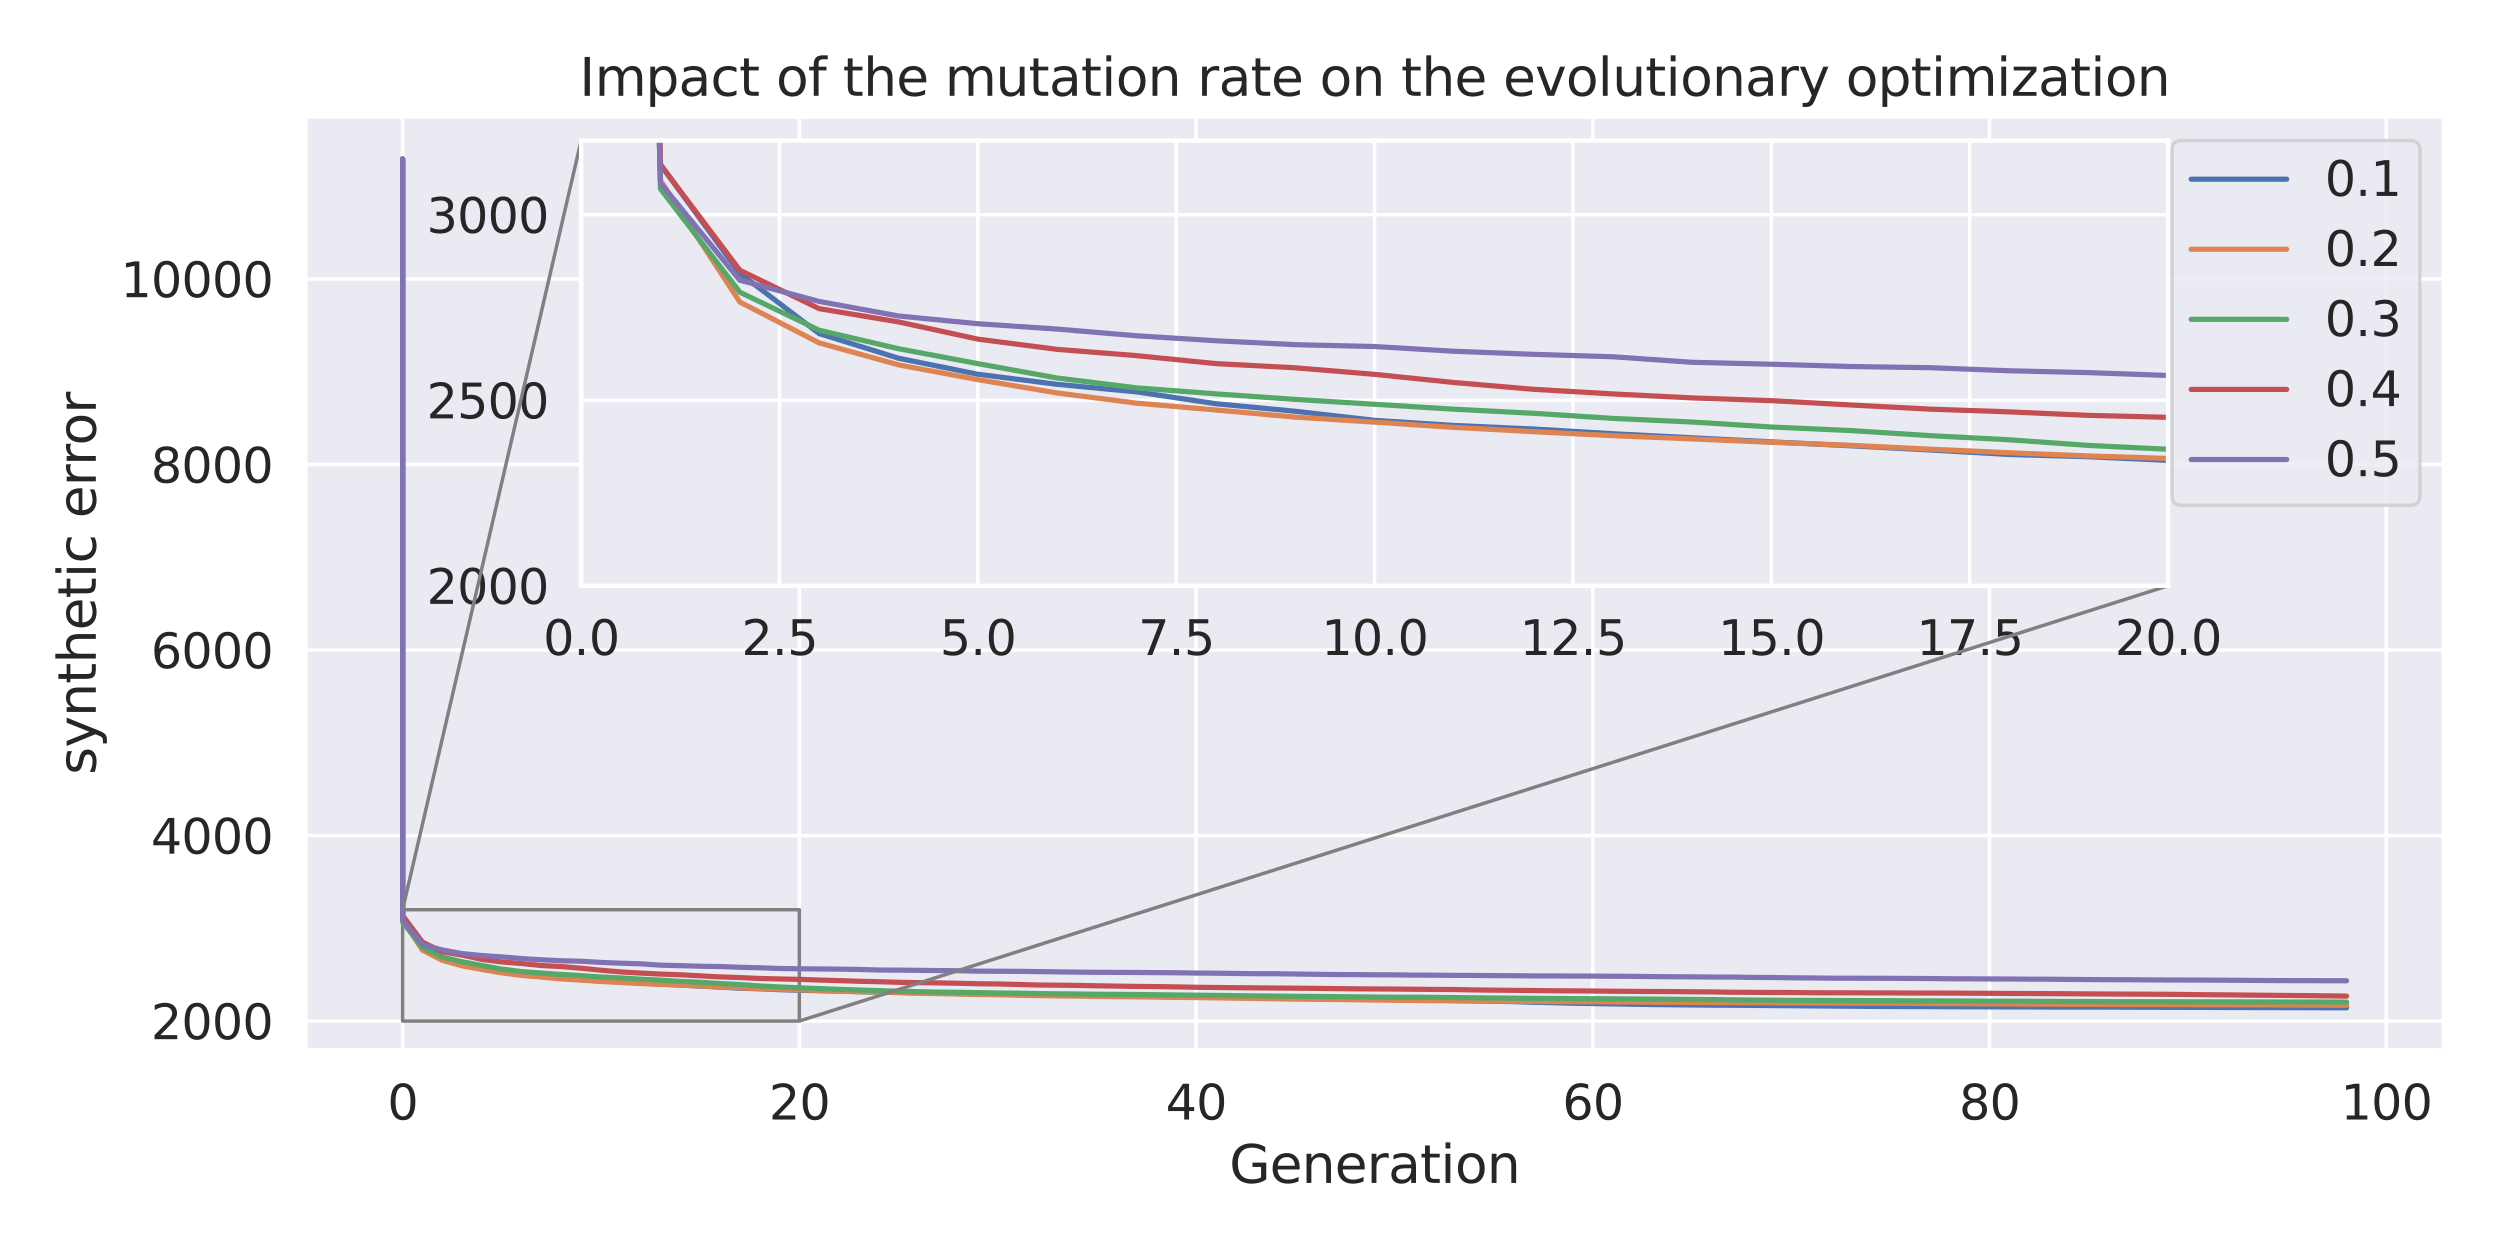 <?xml version="1.0" encoding="utf-8" standalone="no"?>
<!DOCTYPE svg PUBLIC "-//W3C//DTD SVG 1.1//EN"
  "http://www.w3.org/Graphics/SVG/1.1/DTD/svg11.dtd">
<svg xmlns:xlink="http://www.w3.org/1999/xlink" width="720pt" height="360pt" viewBox="0 0 720 360" xmlns="http://www.w3.org/2000/svg" version="1.1">
 <defs>
  <style type="text/css">*{stroke-linejoin: round; stroke-linecap: butt}</style>
 </defs>
 <g id="figure_1">
  <g id="patch_1">
   <path d="M 0 360 
L 720 360 
L 720 0 
L 0 0 
z
" style="fill: #ffffff"/>
  </g>
  <g id="axes_1">
   <g id="patch_2">
    <path d="M 87.959 302.475 
L 703.8 302.475 
L 703.8 33.598 
L 87.959 33.598 
z
" style="fill: #eaeaf2"/>
   </g>
   <g id="matplotlib.axis_1">
    <g id="xtick_1">
     <g id="line2d_1">
      <path d="M 115.952 302.475 
L 115.952 33.598 
" clip-path="url(#pfd4f16d6c8)" style="fill: none; stroke: #ffffff; stroke-linecap: round"/>
     </g>
     <g id="text_1">
      <!-- 0 -->
      <g style="fill: #262626" transform="translate(111.578 322.423) scale(0.138 -0.138)">
       <defs>
        <path id="DejaVuSans-30" d="M 2034 4250 
Q 1547 4250 1301 3770 
Q 1056 3291 1056 2328 
Q 1056 1369 1301 889 
Q 1547 409 2034 409 
Q 2525 409 2770 889 
Q 3016 1369 3016 2328 
Q 3016 3291 2770 3770 
Q 2525 4250 2034 4250 
z
M 2034 4750 
Q 2819 4750 3233 4129 
Q 3647 3509 3647 2328 
Q 3647 1150 3233 529 
Q 2819 -91 2034 -91 
Q 1250 -91 836 529 
Q 422 1150 422 2328 
Q 422 3509 836 4129 
Q 1250 4750 2034 4750 
z
" transform="scale(0.016)"/>
       </defs>
       <use xlink:href="#DejaVuSans-30"/>
      </g>
     </g>
    </g>
    <g id="xtick_2">
     <g id="line2d_2">
      <path d="M 230.208 302.475 
L 230.208 33.598 
" clip-path="url(#pfd4f16d6c8)" style="fill: none; stroke: #ffffff; stroke-linecap: round"/>
     </g>
     <g id="text_2">
      <!-- 20 -->
      <g style="fill: #262626" transform="translate(221.46 322.423) scale(0.138 -0.138)">
       <defs>
        <path id="DejaVuSans-32" d="M 1228 531 
L 3431 531 
L 3431 0 
L 469 0 
L 469 531 
Q 828 903 1448 1529 
Q 2069 2156 2228 2338 
Q 2531 2678 2651 2914 
Q 2772 3150 2772 3378 
Q 2772 3750 2511 3984 
Q 2250 4219 1831 4219 
Q 1534 4219 1204 4116 
Q 875 4013 500 3803 
L 500 4441 
Q 881 4594 1212 4672 
Q 1544 4750 1819 4750 
Q 2544 4750 2975 4387 
Q 3406 4025 3406 3419 
Q 3406 3131 3298 2873 
Q 3191 2616 2906 2266 
Q 2828 2175 2409 1742 
Q 1991 1309 1228 531 
z
" transform="scale(0.016)"/>
       </defs>
       <use xlink:href="#DejaVuSans-32"/>
       <use xlink:href="#DejaVuSans-30" x="63.623"/>
      </g>
     </g>
    </g>
    <g id="xtick_3">
     <g id="line2d_3">
      <path d="M 344.464 302.475 
L 344.464 33.598 
" clip-path="url(#pfd4f16d6c8)" style="fill: none; stroke: #ffffff; stroke-linecap: round"/>
     </g>
     <g id="text_3">
      <!-- 40 -->
      <g style="fill: #262626" transform="translate(335.716 322.423) scale(0.138 -0.138)">
       <defs>
        <path id="DejaVuSans-34" d="M 2419 4116 
L 825 1625 
L 2419 1625 
L 2419 4116 
z
M 2253 4666 
L 3047 4666 
L 3047 1625 
L 3713 1625 
L 3713 1100 
L 3047 1100 
L 3047 0 
L 2419 0 
L 2419 1100 
L 313 1100 
L 313 1709 
L 2253 4666 
z
" transform="scale(0.016)"/>
       </defs>
       <use xlink:href="#DejaVuSans-34"/>
       <use xlink:href="#DejaVuSans-30" x="63.623"/>
      </g>
     </g>
    </g>
    <g id="xtick_4">
     <g id="line2d_4">
      <path d="M 458.721 302.475 
L 458.721 33.598 
" clip-path="url(#pfd4f16d6c8)" style="fill: none; stroke: #ffffff; stroke-linecap: round"/>
     </g>
     <g id="text_4">
      <!-- 60 -->
      <g style="fill: #262626" transform="translate(449.972 322.423) scale(0.138 -0.138)">
       <defs>
        <path id="DejaVuSans-36" d="M 2113 2584 
Q 1688 2584 1439 2293 
Q 1191 2003 1191 1497 
Q 1191 994 1439 701 
Q 1688 409 2113 409 
Q 2538 409 2786 701 
Q 3034 994 3034 1497 
Q 3034 2003 2786 2293 
Q 2538 2584 2113 2584 
z
M 3366 4563 
L 3366 3988 
Q 3128 4100 2886 4159 
Q 2644 4219 2406 4219 
Q 1781 4219 1451 3797 
Q 1122 3375 1075 2522 
Q 1259 2794 1537 2939 
Q 1816 3084 2150 3084 
Q 2853 3084 3261 2657 
Q 3669 2231 3669 1497 
Q 3669 778 3244 343 
Q 2819 -91 2113 -91 
Q 1303 -91 875 529 
Q 447 1150 447 2328 
Q 447 3434 972 4092 
Q 1497 4750 2381 4750 
Q 2619 4750 2861 4703 
Q 3103 4656 3366 4563 
z
" transform="scale(0.016)"/>
       </defs>
       <use xlink:href="#DejaVuSans-36"/>
       <use xlink:href="#DejaVuSans-30" x="63.623"/>
      </g>
     </g>
    </g>
    <g id="xtick_5">
     <g id="line2d_5">
      <path d="M 572.977 302.475 
L 572.977 33.598 
" clip-path="url(#pfd4f16d6c8)" style="fill: none; stroke: #ffffff; stroke-linecap: round"/>
     </g>
     <g id="text_5">
      <!-- 80 -->
      <g style="fill: #262626" transform="translate(564.228 322.423) scale(0.138 -0.138)">
       <defs>
        <path id="DejaVuSans-38" d="M 2034 2216 
Q 1584 2216 1326 1975 
Q 1069 1734 1069 1313 
Q 1069 891 1326 650 
Q 1584 409 2034 409 
Q 2484 409 2743 651 
Q 3003 894 3003 1313 
Q 3003 1734 2745 1975 
Q 2488 2216 2034 2216 
z
M 1403 2484 
Q 997 2584 770 2862 
Q 544 3141 544 3541 
Q 544 4100 942 4425 
Q 1341 4750 2034 4750 
Q 2731 4750 3128 4425 
Q 3525 4100 3525 3541 
Q 3525 3141 3298 2862 
Q 3072 2584 2669 2484 
Q 3125 2378 3379 2068 
Q 3634 1759 3634 1313 
Q 3634 634 3220 271 
Q 2806 -91 2034 -91 
Q 1263 -91 848 271 
Q 434 634 434 1313 
Q 434 1759 690 2068 
Q 947 2378 1403 2484 
z
M 1172 3481 
Q 1172 3119 1398 2916 
Q 1625 2713 2034 2713 
Q 2441 2713 2670 2916 
Q 2900 3119 2900 3481 
Q 2900 3844 2670 4047 
Q 2441 4250 2034 4250 
Q 1625 4250 1398 4047 
Q 1172 3844 1172 3481 
z
" transform="scale(0.016)"/>
       </defs>
       <use xlink:href="#DejaVuSans-38"/>
       <use xlink:href="#DejaVuSans-30" x="63.623"/>
      </g>
     </g>
    </g>
    <g id="xtick_6">
     <g id="line2d_6">
      <path d="M 687.233 302.475 
L 687.233 33.598 
" clip-path="url(#pfd4f16d6c8)" style="fill: none; stroke: #ffffff; stroke-linecap: round"/>
     </g>
     <g id="text_6">
      <!-- 100 -->
      <g style="fill: #262626" transform="translate(674.11 322.423) scale(0.138 -0.138)">
       <defs>
        <path id="DejaVuSans-31" d="M 794 531 
L 1825 531 
L 1825 4091 
L 703 3866 
L 703 4441 
L 1819 4666 
L 2450 4666 
L 2450 531 
L 3481 531 
L 3481 0 
L 794 0 
L 794 531 
z
" transform="scale(0.016)"/>
       </defs>
       <use xlink:href="#DejaVuSans-31"/>
       <use xlink:href="#DejaVuSans-30" x="63.623"/>
       <use xlink:href="#DejaVuSans-30" x="127.246"/>
      </g>
     </g>
    </g>
    <g id="text_7">
     <!-- Generation -->
     <g style="fill: #262626" transform="translate(354.04 340.68) scale(0.15 -0.15)">
      <defs>
       <path id="DejaVuSans-47" d="M 3809 666 
L 3809 1919 
L 2778 1919 
L 2778 2438 
L 4434 2438 
L 4434 434 
Q 4069 175 3628 42 
Q 3188 -91 2688 -91 
Q 1594 -91 976 548 
Q 359 1188 359 2328 
Q 359 3472 976 4111 
Q 1594 4750 2688 4750 
Q 3144 4750 3555 4637 
Q 3966 4525 4313 4306 
L 4313 3634 
Q 3963 3931 3569 4081 
Q 3175 4231 2741 4231 
Q 1884 4231 1454 3753 
Q 1025 3275 1025 2328 
Q 1025 1384 1454 906 
Q 1884 428 2741 428 
Q 3075 428 3337 486 
Q 3600 544 3809 666 
z
" transform="scale(0.016)"/>
       <path id="DejaVuSans-65" d="M 3597 1894 
L 3597 1613 
L 953 1613 
Q 991 1019 1311 708 
Q 1631 397 2203 397 
Q 2534 397 2845 478 
Q 3156 559 3463 722 
L 3463 178 
Q 3153 47 2828 -22 
Q 2503 -91 2169 -91 
Q 1331 -91 842 396 
Q 353 884 353 1716 
Q 353 2575 817 3079 
Q 1281 3584 2069 3584 
Q 2775 3584 3186 3129 
Q 3597 2675 3597 1894 
z
M 3022 2063 
Q 3016 2534 2758 2815 
Q 2500 3097 2075 3097 
Q 1594 3097 1305 2825 
Q 1016 2553 972 2059 
L 3022 2063 
z
" transform="scale(0.016)"/>
       <path id="DejaVuSans-6e" d="M 3513 2113 
L 3513 0 
L 2938 0 
L 2938 2094 
Q 2938 2591 2744 2837 
Q 2550 3084 2163 3084 
Q 1697 3084 1428 2787 
Q 1159 2491 1159 1978 
L 1159 0 
L 581 0 
L 581 3500 
L 1159 3500 
L 1159 2956 
Q 1366 3272 1645 3428 
Q 1925 3584 2291 3584 
Q 2894 3584 3203 3211 
Q 3513 2838 3513 2113 
z
" transform="scale(0.016)"/>
       <path id="DejaVuSans-72" d="M 2631 2963 
Q 2534 3019 2420 3045 
Q 2306 3072 2169 3072 
Q 1681 3072 1420 2755 
Q 1159 2438 1159 1844 
L 1159 0 
L 581 0 
L 581 3500 
L 1159 3500 
L 1159 2956 
Q 1341 3275 1631 3429 
Q 1922 3584 2338 3584 
Q 2397 3584 2469 3576 
Q 2541 3569 2628 3553 
L 2631 2963 
z
" transform="scale(0.016)"/>
       <path id="DejaVuSans-61" d="M 2194 1759 
Q 1497 1759 1228 1600 
Q 959 1441 959 1056 
Q 959 750 1161 570 
Q 1363 391 1709 391 
Q 2188 391 2477 730 
Q 2766 1069 2766 1631 
L 2766 1759 
L 2194 1759 
z
M 3341 1997 
L 3341 0 
L 2766 0 
L 2766 531 
Q 2569 213 2275 61 
Q 1981 -91 1556 -91 
Q 1019 -91 701 211 
Q 384 513 384 1019 
Q 384 1609 779 1909 
Q 1175 2209 1959 2209 
L 2766 2209 
L 2766 2266 
Q 2766 2663 2505 2880 
Q 2244 3097 1772 3097 
Q 1472 3097 1187 3025 
Q 903 2953 641 2809 
L 641 3341 
Q 956 3463 1253 3523 
Q 1550 3584 1831 3584 
Q 2591 3584 2966 3190 
Q 3341 2797 3341 1997 
z
" transform="scale(0.016)"/>
       <path id="DejaVuSans-74" d="M 1172 4494 
L 1172 3500 
L 2356 3500 
L 2356 3053 
L 1172 3053 
L 1172 1153 
Q 1172 725 1289 603 
Q 1406 481 1766 481 
L 2356 481 
L 2356 0 
L 1766 0 
Q 1100 0 847 248 
Q 594 497 594 1153 
L 594 3053 
L 172 3053 
L 172 3500 
L 594 3500 
L 594 4494 
L 1172 4494 
z
" transform="scale(0.016)"/>
       <path id="DejaVuSans-69" d="M 603 3500 
L 1178 3500 
L 1178 0 
L 603 0 
L 603 3500 
z
M 603 4863 
L 1178 4863 
L 1178 4134 
L 603 4134 
L 603 4863 
z
" transform="scale(0.016)"/>
       <path id="DejaVuSans-6f" d="M 1959 3097 
Q 1497 3097 1228 2736 
Q 959 2375 959 1747 
Q 959 1119 1226 758 
Q 1494 397 1959 397 
Q 2419 397 2687 759 
Q 2956 1122 2956 1747 
Q 2956 2369 2687 2733 
Q 2419 3097 1959 3097 
z
M 1959 3584 
Q 2709 3584 3137 3096 
Q 3566 2609 3566 1747 
Q 3566 888 3137 398 
Q 2709 -91 1959 -91 
Q 1206 -91 779 398 
Q 353 888 353 1747 
Q 353 2609 779 3096 
Q 1206 3584 1959 3584 
z
" transform="scale(0.016)"/>
      </defs>
      <use xlink:href="#DejaVuSans-47"/>
      <use xlink:href="#DejaVuSans-65" x="77.49"/>
      <use xlink:href="#DejaVuSans-6e" x="139.014"/>
      <use xlink:href="#DejaVuSans-65" x="202.393"/>
      <use xlink:href="#DejaVuSans-72" x="263.916"/>
      <use xlink:href="#DejaVuSans-61" x="305.029"/>
      <use xlink:href="#DejaVuSans-74" x="366.309"/>
      <use xlink:href="#DejaVuSans-69" x="405.518"/>
      <use xlink:href="#DejaVuSans-6f" x="433.301"/>
      <use xlink:href="#DejaVuSans-6e" x="494.482"/>
     </g>
    </g>
   </g>
   <g id="matplotlib.axis_2">
    <g id="ytick_1">
     <g id="line2d_7">
      <path d="M 87.959 294.059 
L 703.8 294.059 
" clip-path="url(#pfd4f16d6c8)" style="fill: none; stroke: #ffffff; stroke-linecap: round"/>
     </g>
     <g id="text_8">
      <!-- 2000 -->
      <g style="fill: #262626" transform="translate(43.466 299.283) scale(0.138 -0.138)">
       <use xlink:href="#DejaVuSans-32"/>
       <use xlink:href="#DejaVuSans-30" x="63.623"/>
       <use xlink:href="#DejaVuSans-30" x="127.246"/>
       <use xlink:href="#DejaVuSans-30" x="190.869"/>
      </g>
     </g>
    </g>
    <g id="ytick_2">
     <g id="line2d_8">
      <path d="M 87.959 240.635 
L 703.8 240.635 
" clip-path="url(#pfd4f16d6c8)" style="fill: none; stroke: #ffffff; stroke-linecap: round"/>
     </g>
     <g id="text_9">
      <!-- 4000 -->
      <g style="fill: #262626" transform="translate(43.466 245.858) scale(0.138 -0.138)">
       <use xlink:href="#DejaVuSans-34"/>
       <use xlink:href="#DejaVuSans-30" x="63.623"/>
       <use xlink:href="#DejaVuSans-30" x="127.246"/>
       <use xlink:href="#DejaVuSans-30" x="190.869"/>
      </g>
     </g>
    </g>
    <g id="ytick_3">
     <g id="line2d_9">
      <path d="M 87.959 187.21 
L 703.8 187.21 
" clip-path="url(#pfd4f16d6c8)" style="fill: none; stroke: #ffffff; stroke-linecap: round"/>
     </g>
     <g id="text_10">
      <!-- 6000 -->
      <g style="fill: #262626" transform="translate(43.466 192.434) scale(0.138 -0.138)">
       <use xlink:href="#DejaVuSans-36"/>
       <use xlink:href="#DejaVuSans-30" x="63.623"/>
       <use xlink:href="#DejaVuSans-30" x="127.246"/>
       <use xlink:href="#DejaVuSans-30" x="190.869"/>
      </g>
     </g>
    </g>
    <g id="ytick_4">
     <g id="line2d_10">
      <path d="M 87.959 133.785 
L 703.8 133.785 
" clip-path="url(#pfd4f16d6c8)" style="fill: none; stroke: #ffffff; stroke-linecap: round"/>
     </g>
     <g id="text_11">
      <!-- 8000 -->
      <g style="fill: #262626" transform="translate(43.466 139.009) scale(0.138 -0.138)">
       <use xlink:href="#DejaVuSans-38"/>
       <use xlink:href="#DejaVuSans-30" x="63.623"/>
       <use xlink:href="#DejaVuSans-30" x="127.246"/>
       <use xlink:href="#DejaVuSans-30" x="190.869"/>
      </g>
     </g>
    </g>
    <g id="ytick_5">
     <g id="line2d_11">
      <path d="M 87.959 80.36 
L 703.8 80.36 
" clip-path="url(#pfd4f16d6c8)" style="fill: none; stroke: #ffffff; stroke-linecap: round"/>
     </g>
     <g id="text_12">
      <!-- 10000 -->
      <g style="fill: #262626" transform="translate(34.717 85.584) scale(0.138 -0.138)">
       <use xlink:href="#DejaVuSans-31"/>
       <use xlink:href="#DejaVuSans-30" x="63.623"/>
       <use xlink:href="#DejaVuSans-30" x="127.246"/>
       <use xlink:href="#DejaVuSans-30" x="190.869"/>
       <use xlink:href="#DejaVuSans-30" x="254.492"/>
      </g>
     </g>
    </g>
    <g id="text_13">
     <!-- synthetic error -->
     <g style="fill: #262626" transform="translate(27.598 223.129) rotate(-90) scale(0.15 -0.15)">
      <defs>
       <path id="DejaVuSans-73" d="M 2834 3397 
L 2834 2853 
Q 2591 2978 2328 3040 
Q 2066 3103 1784 3103 
Q 1356 3103 1142 2972 
Q 928 2841 928 2578 
Q 928 2378 1081 2264 
Q 1234 2150 1697 2047 
L 1894 2003 
Q 2506 1872 2764 1633 
Q 3022 1394 3022 966 
Q 3022 478 2636 193 
Q 2250 -91 1575 -91 
Q 1294 -91 989 -36 
Q 684 19 347 128 
L 347 722 
Q 666 556 975 473 
Q 1284 391 1588 391 
Q 1994 391 2212 530 
Q 2431 669 2431 922 
Q 2431 1156 2273 1281 
Q 2116 1406 1581 1522 
L 1381 1569 
Q 847 1681 609 1914 
Q 372 2147 372 2553 
Q 372 3047 722 3315 
Q 1072 3584 1716 3584 
Q 2034 3584 2315 3537 
Q 2597 3491 2834 3397 
z
" transform="scale(0.016)"/>
       <path id="DejaVuSans-79" d="M 2059 -325 
Q 1816 -950 1584 -1140 
Q 1353 -1331 966 -1331 
L 506 -1331 
L 506 -850 
L 844 -850 
Q 1081 -850 1212 -737 
Q 1344 -625 1503 -206 
L 1606 56 
L 191 3500 
L 800 3500 
L 1894 763 
L 2988 3500 
L 3597 3500 
L 2059 -325 
z
" transform="scale(0.016)"/>
       <path id="DejaVuSans-68" d="M 3513 2113 
L 3513 0 
L 2938 0 
L 2938 2094 
Q 2938 2591 2744 2837 
Q 2550 3084 2163 3084 
Q 1697 3084 1428 2787 
Q 1159 2491 1159 1978 
L 1159 0 
L 581 0 
L 581 4863 
L 1159 4863 
L 1159 2956 
Q 1366 3272 1645 3428 
Q 1925 3584 2291 3584 
Q 2894 3584 3203 3211 
Q 3513 2838 3513 2113 
z
" transform="scale(0.016)"/>
       <path id="DejaVuSans-63" d="M 3122 3366 
L 3122 2828 
Q 2878 2963 2633 3030 
Q 2388 3097 2138 3097 
Q 1578 3097 1268 2742 
Q 959 2388 959 1747 
Q 959 1106 1268 751 
Q 1578 397 2138 397 
Q 2388 397 2633 464 
Q 2878 531 3122 666 
L 3122 134 
Q 2881 22 2623 -34 
Q 2366 -91 2075 -91 
Q 1284 -91 818 406 
Q 353 903 353 1747 
Q 353 2603 823 3093 
Q 1294 3584 2113 3584 
Q 2378 3584 2631 3529 
Q 2884 3475 3122 3366 
z
" transform="scale(0.016)"/>
       <path id="DejaVuSans-20" transform="scale(0.016)"/>
      </defs>
      <use xlink:href="#DejaVuSans-73"/>
      <use xlink:href="#DejaVuSans-79" x="52.1"/>
      <use xlink:href="#DejaVuSans-6e" x="111.279"/>
      <use xlink:href="#DejaVuSans-74" x="174.658"/>
      <use xlink:href="#DejaVuSans-68" x="213.867"/>
      <use xlink:href="#DejaVuSans-65" x="277.246"/>
      <use xlink:href="#DejaVuSans-74" x="338.77"/>
      <use xlink:href="#DejaVuSans-69" x="377.979"/>
      <use xlink:href="#DejaVuSans-63" x="405.762"/>
      <use xlink:href="#DejaVuSans-20" x="460.742"/>
      <use xlink:href="#DejaVuSans-65" x="492.529"/>
      <use xlink:href="#DejaVuSans-72" x="554.053"/>
      <use xlink:href="#DejaVuSans-72" x="593.416"/>
      <use xlink:href="#DejaVuSans-6f" x="632.279"/>
      <use xlink:href="#DejaVuSans-72" x="693.461"/>
     </g>
    </g>
   </g>
   <g id="patch_3">
    <path d="M 115.952 294.059 
L 230.208 294.059 
L 230.208 262.004 
L 115.952 262.004 
L 115.952 294.059 
z
" clip-path="url(#pfd4f16d6c8)" style="fill: none; stroke: #808080; stroke-linejoin: miter"/>
   </g>
   <g id="line2d_12">
    <path d="M 115.952 45.819 
L 115.952 263.734 
L 121.665 271.565 
L 127.378 275.906 
L 133.091 277.68 
L 138.803 278.833 
L 144.516 279.559 
L 150.229 280.102 
L 155.942 280.957 
L 161.655 281.498 
L 167.367 282.152 
L 173.08 282.518 
L 178.793 282.773 
L 184.506 283.114 
L 190.219 283.407 
L 195.931 283.698 
L 201.644 283.985 
L 207.357 284.285 
L 213.07 284.61 
L 218.783 284.771 
L 224.495 285.033 
L 230.208 285.192 
L 235.921 285.322 
L 241.634 285.427 
L 247.347 285.6 
L 253.06 285.694 
L 258.772 285.809 
L 264.485 285.939 
L 270.198 286.056 
L 275.911 286.115 
L 281.624 286.217 
L 287.336 286.327 
L 293.049 286.415 
L 298.762 286.507 
L 304.475 286.577 
L 310.188 286.678 
L 315.9 286.772 
L 321.613 286.846 
L 327.326 286.924 
L 333.039 286.993 
L 338.752 287.063 
L 344.464 287.117 
L 350.177 287.219 
L 355.89 287.276 
L 361.603 287.33 
L 367.316 287.395 
L 373.028 287.484 
L 378.741 287.568 
L 384.454 287.631 
L 390.167 287.694 
L 395.88 287.807 
L 401.592 287.867 
L 407.305 287.963 
L 413.018 288.054 
L 418.731 288.164 
L 424.444 288.238 
L 430.157 288.375 
L 435.869 288.469 
L 441.582 288.652 
L 447.295 288.781 
L 453.008 288.935 
L 458.721 289.026 
L 464.433 289.128 
L 470.146 289.229 
L 475.859 289.31 
L 481.572 289.375 
L 487.285 289.434 
L 492.997 289.484 
L 498.71 289.514 
L 504.423 289.55 
L 510.136 289.607 
L 515.849 289.648 
L 521.561 289.697 
L 527.274 289.746 
L 532.987 289.795 
L 538.7 289.848 
L 544.413 289.867 
L 550.125 289.893 
L 555.838 289.906 
L 561.551 289.937 
L 567.264 289.952 
L 572.977 289.972 
L 578.69 289.995 
L 584.402 290.004 
L 590.115 290.027 
L 595.828 290.03 
L 601.541 290.038 
L 607.254 290.047 
L 612.966 290.073 
L 618.679 290.089 
L 624.392 290.111 
L 630.105 290.123 
L 635.818 290.134 
L 641.53 290.166 
L 647.243 290.177 
L 652.956 290.188 
L 658.669 290.202 
L 664.382 290.222 
L 670.094 290.241 
L 675.807 290.254 
" clip-path="url(#pfd4f16d6c8)" style="fill: none; stroke: #4c72b0; stroke-width: 1.5; stroke-linecap: round"/>
   </g>
   <g id="line2d_13">
    <path d="M 115.952 45.819 
L 115.952 264.88 
L 121.665 273.633 
L 127.378 276.575 
L 133.091 278.157 
L 138.803 279.222 
L 144.516 280.18 
L 150.229 280.915 
L 155.942 281.407 
L 161.655 281.92 
L 167.367 282.282 
L 173.08 282.659 
L 178.793 282.965 
L 184.506 283.256 
L 190.219 283.488 
L 195.931 283.732 
L 201.644 283.95 
L 207.357 284.226 
L 213.07 284.484 
L 218.783 284.714 
L 224.495 284.894 
L 230.208 285.075 
L 235.921 285.257 
L 241.634 285.463 
L 247.347 285.617 
L 253.06 285.724 
L 258.772 285.885 
L 264.485 286.051 
L 270.198 286.168 
L 275.911 286.278 
L 281.624 286.42 
L 287.336 286.489 
L 293.049 286.624 
L 298.762 286.725 
L 304.475 286.817 
L 310.188 286.877 
L 315.9 286.953 
L 321.613 287.03 
L 327.326 287.089 
L 333.039 287.151 
L 338.752 287.229 
L 344.464 287.3 
L 350.177 287.389 
L 355.89 287.464 
L 361.603 287.552 
L 367.316 287.657 
L 373.028 287.746 
L 378.741 287.816 
L 384.454 287.851 
L 390.167 287.928 
L 395.88 288.014 
L 401.592 288.073 
L 407.305 288.137 
L 413.018 288.204 
L 418.731 288.231 
L 424.444 288.293 
L 430.157 288.32 
L 435.869 288.344 
L 441.582 288.416 
L 447.295 288.469 
L 453.008 288.515 
L 458.721 288.525 
L 464.433 288.561 
L 470.146 288.601 
L 475.859 288.622 
L 481.572 288.67 
L 487.285 288.703 
L 492.997 288.742 
L 498.71 288.749 
L 504.423 288.777 
L 510.136 288.805 
L 515.849 288.838 
L 521.561 288.864 
L 527.274 288.901 
L 532.987 288.92 
L 538.7 288.938 
L 544.413 288.963 
L 550.125 288.979 
L 555.838 289.015 
L 561.551 289.054 
L 567.264 289.078 
L 572.977 289.116 
L 578.69 289.15 
L 584.402 289.185 
L 590.115 289.203 
L 595.828 289.239 
L 601.541 289.248 
L 607.254 289.284 
L 612.966 289.304 
L 618.679 289.31 
L 624.392 289.329 
L 630.105 289.346 
L 635.818 289.367 
L 641.53 289.386 
L 647.243 289.407 
L 652.956 289.422 
L 658.669 289.439 
L 664.382 289.471 
L 670.094 289.488 
L 675.807 289.497 
" clip-path="url(#pfd4f16d6c8)" style="fill: none; stroke: #dd8452; stroke-width: 1.5; stroke-linecap: round"/>
   </g>
   <g id="line2d_14">
    <path d="M 115.952 45.819 
L 115.952 265.487 
L 121.665 272.926 
L 127.378 275.663 
L 133.091 276.995 
L 138.803 278.07 
L 144.516 279.105 
L 150.229 279.814 
L 155.942 280.243 
L 161.655 280.644 
L 167.367 280.996 
L 173.08 281.35 
L 178.793 281.643 
L 184.506 282.011 
L 190.219 282.273 
L 195.931 282.632 
L 201.644 282.887 
L 207.357 283.254 
L 213.07 283.552 
L 218.783 283.959 
L 224.495 284.233 
L 230.208 284.493 
L 235.921 284.714 
L 241.634 284.928 
L 247.347 285.114 
L 253.06 285.304 
L 258.772 285.483 
L 264.485 285.589 
L 270.198 285.73 
L 275.911 285.786 
L 281.624 285.87 
L 287.336 285.982 
L 293.049 286.034 
L 298.762 286.151 
L 304.475 286.216 
L 310.188 286.272 
L 315.9 286.346 
L 321.613 286.379 
L 327.326 286.417 
L 333.039 286.484 
L 338.752 286.549 
L 344.464 286.617 
L 350.177 286.676 
L 355.89 286.745 
L 361.603 286.82 
L 367.316 286.874 
L 373.028 286.933 
L 378.741 286.982 
L 384.454 287.031 
L 390.167 287.092 
L 395.88 287.154 
L 401.592 287.2 
L 407.305 287.213 
L 413.018 287.237 
L 418.731 287.295 
L 424.444 287.36 
L 430.157 287.431 
L 435.869 287.462 
L 441.582 287.529 
L 447.295 287.557 
L 453.008 287.608 
L 458.721 287.63 
L 464.433 287.668 
L 470.146 287.705 
L 475.859 287.741 
L 481.572 287.78 
L 487.285 287.831 
L 492.997 287.875 
L 498.71 287.942 
L 504.423 288.014 
L 510.136 288.053 
L 515.849 288.089 
L 521.561 288.11 
L 527.274 288.128 
L 532.987 288.153 
L 538.7 288.172 
L 544.413 288.195 
L 550.125 288.229 
L 555.838 288.256 
L 561.551 288.266 
L 567.264 288.297 
L 572.977 288.331 
L 578.69 288.345 
L 584.402 288.357 
L 590.115 288.407 
L 595.828 288.426 
L 601.541 288.444 
L 607.254 288.478 
L 612.966 288.481 
L 618.679 288.49 
L 624.392 288.503 
L 630.105 288.514 
L 635.818 288.527 
L 641.53 288.54 
L 647.243 288.55 
L 652.956 288.564 
L 658.669 288.574 
L 664.382 288.578 
L 670.094 288.588 
L 675.807 288.6 
" clip-path="url(#pfd4f16d6c8)" style="fill: none; stroke: #55a868; stroke-width: 1.5; stroke-linecap: round"/>
   </g>
   <g id="line2d_15">
    <path d="M 115.952 45.819 
L 115.952 263.746 
L 121.665 271.344 
L 127.378 274.11 
L 133.091 275.066 
L 138.803 276.306 
L 144.516 277.042 
L 150.229 277.493 
L 155.942 278.067 
L 161.655 278.367 
L 167.367 278.84 
L 173.08 279.427 
L 178.793 279.916 
L 184.506 280.248 
L 190.219 280.535 
L 195.931 280.732 
L 201.644 281.046 
L 207.357 281.344 
L 213.07 281.542 
L 218.783 281.795 
L 224.495 281.935 
L 230.208 282.056 
L 235.921 282.255 
L 241.634 282.415 
L 247.347 282.604 
L 253.06 282.731 
L 258.772 282.902 
L 264.485 283.004 
L 270.198 283.077 
L 275.911 283.182 
L 281.624 283.318 
L 287.336 283.382 
L 293.049 283.52 
L 298.762 283.679 
L 304.475 283.736 
L 310.188 283.796 
L 315.9 283.906 
L 321.613 283.997 
L 327.326 284.088 
L 333.039 284.138 
L 338.752 284.221 
L 344.464 284.331 
L 350.177 284.394 
L 355.89 284.459 
L 361.603 284.504 
L 367.316 284.553 
L 373.028 284.605 
L 378.741 284.646 
L 384.454 284.725 
L 390.167 284.778 
L 395.88 284.816 
L 401.592 284.842 
L 407.305 284.91 
L 413.018 284.955 
L 418.731 284.98 
L 424.444 285.095 
L 430.157 285.167 
L 435.869 285.219 
L 441.582 285.276 
L 447.295 285.344 
L 453.008 285.376 
L 458.721 285.411 
L 464.433 285.475 
L 470.146 285.514 
L 475.859 285.562 
L 481.572 285.577 
L 487.285 285.637 
L 492.997 285.674 
L 498.71 285.77 
L 504.423 285.799 
L 510.136 285.832 
L 515.849 285.844 
L 521.561 285.914 
L 527.274 285.925 
L 532.987 285.937 
L 538.7 285.959 
L 544.413 285.964 
L 550.125 285.995 
L 555.838 286.003 
L 561.551 286.016 
L 567.264 286.051 
L 572.977 286.076 
L 578.69 286.117 
L 584.402 286.137 
L 590.115 286.17 
L 595.828 286.199 
L 601.541 286.242 
L 607.254 286.274 
L 612.966 286.298 
L 618.679 286.336 
L 624.392 286.359 
L 630.105 286.419 
L 635.818 286.487 
L 641.53 286.523 
L 647.243 286.583 
L 652.956 286.64 
L 658.669 286.69 
L 664.382 286.733 
L 670.094 286.809 
L 675.807 286.872 
" clip-path="url(#pfd4f16d6c8)" style="fill: none; stroke: #c44e52; stroke-width: 1.5; stroke-linecap: round"/>
   </g>
   <g id="line2d_16">
    <path d="M 115.952 45.819 
L 115.952 265.068 
L 121.665 272.064 
L 127.378 273.591 
L 133.091 274.638 
L 138.803 275.196 
L 144.516 275.581 
L 150.229 276.063 
L 155.942 276.421 
L 161.655 276.703 
L 167.367 276.836 
L 173.08 277.177 
L 178.793 277.399 
L 184.506 277.573 
L 190.219 277.971 
L 195.931 278.11 
L 201.644 278.275 
L 207.357 278.361 
L 213.07 278.582 
L 218.783 278.715 
L 224.495 278.92 
L 230.208 279.011 
L 235.921 279.057 
L 241.634 279.116 
L 247.347 279.201 
L 253.06 279.361 
L 258.772 279.401 
L 264.485 279.458 
L 270.198 279.527 
L 275.911 279.574 
L 281.624 279.691 
L 287.336 279.726 
L 293.049 279.738 
L 298.762 279.818 
L 304.475 279.895 
L 310.188 279.975 
L 315.9 280.028 
L 321.613 280.047 
L 327.326 280.075 
L 333.039 280.115 
L 338.752 280.154 
L 344.464 280.238 
L 350.177 280.282 
L 355.89 280.357 
L 361.603 280.425 
L 367.316 280.426 
L 373.028 280.519 
L 378.741 280.59 
L 384.454 280.673 
L 390.167 280.685 
L 395.88 280.739 
L 401.592 280.756 
L 407.305 280.834 
L 413.018 280.854 
L 418.731 280.908 
L 424.444 280.921 
L 430.157 280.979 
L 435.869 281.003 
L 441.582 281.06 
L 447.295 281.074 
L 453.008 281.106 
L 458.721 281.119 
L 464.433 281.16 
L 470.146 281.191 
L 475.859 281.26 
L 481.572 281.306 
L 487.285 281.332 
L 492.997 281.388 
L 498.71 281.393 
L 504.423 281.498 
L 510.136 281.513 
L 515.849 281.605 
L 521.561 281.643 
L 527.274 281.72 
L 532.987 281.723 
L 538.7 281.741 
L 544.413 281.754 
L 550.125 281.791 
L 555.838 281.816 
L 561.551 281.886 
L 567.264 281.9 
L 572.977 281.938 
L 578.69 281.949 
L 584.402 282.002 
L 590.115 282.016 
L 595.828 282.069 
L 601.541 282.11 
L 607.254 282.151 
L 612.966 282.161 
L 618.679 282.208 
L 624.392 282.236 
L 630.105 282.25 
L 635.818 282.271 
L 641.53 282.303 
L 647.243 282.347 
L 652.956 282.389 
L 658.669 282.422 
L 664.382 282.426 
L 670.094 282.452 
L 675.807 282.463 
" clip-path="url(#pfd4f16d6c8)" style="fill: none; stroke: #8172b3; stroke-width: 1.5; stroke-linecap: round"/>
   </g>
   <g id="patch_4">
    <path d="M 87.959 302.475 
L 87.959 33.598 
" style="fill: none; stroke: #ffffff; stroke-width: 1.25; stroke-linejoin: miter; stroke-linecap: square"/>
   </g>
   <g id="patch_5">
    <path d="M 703.8 302.475 
L 703.8 33.598 
" style="fill: none; stroke: #ffffff; stroke-width: 1.25; stroke-linejoin: miter; stroke-linecap: square"/>
   </g>
   <g id="patch_6">
    <path d="M 87.959 302.475 
L 703.8 302.475 
" style="fill: none; stroke: #ffffff; stroke-width: 1.25; stroke-linejoin: miter; stroke-linecap: square"/>
   </g>
   <g id="patch_7">
    <path d="M 87.959 33.598 
L 703.8 33.598 
" style="fill: none; stroke: #ffffff; stroke-width: 1.25; stroke-linejoin: miter; stroke-linecap: square"/>
   </g>
   <g id="text_14">
    <!-- Impact of the mutation rate on the evolutionary optimization -->
    <g style="fill: #262626" transform="translate(166.863 27.598) scale(0.15 -0.15)">
     <defs>
      <path id="DejaVuSans-49" d="M 628 4666 
L 1259 4666 
L 1259 0 
L 628 0 
L 628 4666 
z
" transform="scale(0.016)"/>
      <path id="DejaVuSans-6d" d="M 3328 2828 
Q 3544 3216 3844 3400 
Q 4144 3584 4550 3584 
Q 5097 3584 5394 3201 
Q 5691 2819 5691 2113 
L 5691 0 
L 5113 0 
L 5113 2094 
Q 5113 2597 4934 2840 
Q 4756 3084 4391 3084 
Q 3944 3084 3684 2787 
Q 3425 2491 3425 1978 
L 3425 0 
L 2847 0 
L 2847 2094 
Q 2847 2600 2669 2842 
Q 2491 3084 2119 3084 
Q 1678 3084 1418 2786 
Q 1159 2488 1159 1978 
L 1159 0 
L 581 0 
L 581 3500 
L 1159 3500 
L 1159 2956 
Q 1356 3278 1631 3431 
Q 1906 3584 2284 3584 
Q 2666 3584 2933 3390 
Q 3200 3197 3328 2828 
z
" transform="scale(0.016)"/>
      <path id="DejaVuSans-70" d="M 1159 525 
L 1159 -1331 
L 581 -1331 
L 581 3500 
L 1159 3500 
L 1159 2969 
Q 1341 3281 1617 3432 
Q 1894 3584 2278 3584 
Q 2916 3584 3314 3078 
Q 3713 2572 3713 1747 
Q 3713 922 3314 415 
Q 2916 -91 2278 -91 
Q 1894 -91 1617 61 
Q 1341 213 1159 525 
z
M 3116 1747 
Q 3116 2381 2855 2742 
Q 2594 3103 2138 3103 
Q 1681 3103 1420 2742 
Q 1159 2381 1159 1747 
Q 1159 1113 1420 752 
Q 1681 391 2138 391 
Q 2594 391 2855 752 
Q 3116 1113 3116 1747 
z
" transform="scale(0.016)"/>
      <path id="DejaVuSans-66" d="M 2375 4863 
L 2375 4384 
L 1825 4384 
Q 1516 4384 1395 4259 
Q 1275 4134 1275 3809 
L 1275 3500 
L 2222 3500 
L 2222 3053 
L 1275 3053 
L 1275 0 
L 697 0 
L 697 3053 
L 147 3053 
L 147 3500 
L 697 3500 
L 697 3744 
Q 697 4328 969 4595 
Q 1241 4863 1831 4863 
L 2375 4863 
z
" transform="scale(0.016)"/>
      <path id="DejaVuSans-75" d="M 544 1381 
L 544 3500 
L 1119 3500 
L 1119 1403 
Q 1119 906 1312 657 
Q 1506 409 1894 409 
Q 2359 409 2629 706 
Q 2900 1003 2900 1516 
L 2900 3500 
L 3475 3500 
L 3475 0 
L 2900 0 
L 2900 538 
Q 2691 219 2414 64 
Q 2138 -91 1772 -91 
Q 1169 -91 856 284 
Q 544 659 544 1381 
z
M 1991 3584 
L 1991 3584 
z
" transform="scale(0.016)"/>
      <path id="DejaVuSans-76" d="M 191 3500 
L 800 3500 
L 1894 563 
L 2988 3500 
L 3597 3500 
L 2284 0 
L 1503 0 
L 191 3500 
z
" transform="scale(0.016)"/>
      <path id="DejaVuSans-6c" d="M 603 4863 
L 1178 4863 
L 1178 0 
L 603 0 
L 603 4863 
z
" transform="scale(0.016)"/>
      <path id="DejaVuSans-7a" d="M 353 3500 
L 3084 3500 
L 3084 2975 
L 922 459 
L 3084 459 
L 3084 0 
L 275 0 
L 275 525 
L 2438 3041 
L 353 3041 
L 353 3500 
z
" transform="scale(0.016)"/>
     </defs>
     <use xlink:href="#DejaVuSans-49"/>
     <use xlink:href="#DejaVuSans-6d" x="29.492"/>
     <use xlink:href="#DejaVuSans-70" x="126.904"/>
     <use xlink:href="#DejaVuSans-61" x="190.381"/>
     <use xlink:href="#DejaVuSans-63" x="251.66"/>
     <use xlink:href="#DejaVuSans-74" x="306.641"/>
     <use xlink:href="#DejaVuSans-20" x="345.85"/>
     <use xlink:href="#DejaVuSans-6f" x="377.637"/>
     <use xlink:href="#DejaVuSans-66" x="438.818"/>
     <use xlink:href="#DejaVuSans-20" x="474.023"/>
     <use xlink:href="#DejaVuSans-74" x="505.811"/>
     <use xlink:href="#DejaVuSans-68" x="545.02"/>
     <use xlink:href="#DejaVuSans-65" x="608.398"/>
     <use xlink:href="#DejaVuSans-20" x="669.922"/>
     <use xlink:href="#DejaVuSans-6d" x="701.709"/>
     <use xlink:href="#DejaVuSans-75" x="799.121"/>
     <use xlink:href="#DejaVuSans-74" x="862.5"/>
     <use xlink:href="#DejaVuSans-61" x="901.709"/>
     <use xlink:href="#DejaVuSans-74" x="962.988"/>
     <use xlink:href="#DejaVuSans-69" x="1002.197"/>
     <use xlink:href="#DejaVuSans-6f" x="1029.98"/>
     <use xlink:href="#DejaVuSans-6e" x="1091.162"/>
     <use xlink:href="#DejaVuSans-20" x="1154.541"/>
     <use xlink:href="#DejaVuSans-72" x="1186.328"/>
     <use xlink:href="#DejaVuSans-61" x="1227.441"/>
     <use xlink:href="#DejaVuSans-74" x="1288.721"/>
     <use xlink:href="#DejaVuSans-65" x="1327.93"/>
     <use xlink:href="#DejaVuSans-20" x="1389.453"/>
     <use xlink:href="#DejaVuSans-6f" x="1421.24"/>
     <use xlink:href="#DejaVuSans-6e" x="1482.422"/>
     <use xlink:href="#DejaVuSans-20" x="1545.801"/>
     <use xlink:href="#DejaVuSans-74" x="1577.588"/>
     <use xlink:href="#DejaVuSans-68" x="1616.797"/>
     <use xlink:href="#DejaVuSans-65" x="1680.176"/>
     <use xlink:href="#DejaVuSans-20" x="1741.699"/>
     <use xlink:href="#DejaVuSans-65" x="1773.486"/>
     <use xlink:href="#DejaVuSans-76" x="1835.01"/>
     <use xlink:href="#DejaVuSans-6f" x="1894.189"/>
     <use xlink:href="#DejaVuSans-6c" x="1955.371"/>
     <use xlink:href="#DejaVuSans-75" x="1983.154"/>
     <use xlink:href="#DejaVuSans-74" x="2046.533"/>
     <use xlink:href="#DejaVuSans-69" x="2085.742"/>
     <use xlink:href="#DejaVuSans-6f" x="2113.525"/>
     <use xlink:href="#DejaVuSans-6e" x="2174.707"/>
     <use xlink:href="#DejaVuSans-61" x="2238.086"/>
     <use xlink:href="#DejaVuSans-72" x="2299.365"/>
     <use xlink:href="#DejaVuSans-79" x="2340.479"/>
     <use xlink:href="#DejaVuSans-20" x="2399.658"/>
     <use xlink:href="#DejaVuSans-6f" x="2431.445"/>
     <use xlink:href="#DejaVuSans-70" x="2492.627"/>
     <use xlink:href="#DejaVuSans-74" x="2556.104"/>
     <use xlink:href="#DejaVuSans-69" x="2595.312"/>
     <use xlink:href="#DejaVuSans-6d" x="2623.096"/>
     <use xlink:href="#DejaVuSans-69" x="2720.508"/>
     <use xlink:href="#DejaVuSans-7a" x="2748.291"/>
     <use xlink:href="#DejaVuSans-61" x="2800.781"/>
     <use xlink:href="#DejaVuSans-74" x="2862.061"/>
     <use xlink:href="#DejaVuSans-69" x="2901.27"/>
     <use xlink:href="#DejaVuSans-6f" x="2929.053"/>
     <use xlink:href="#DejaVuSans-6e" x="2990.234"/>
    </g>
   </g>
   <g id="legend_1">
    <g id="patch_8">
     <path d="M 628.308 145.51 
L 694.175 145.51 
Q 696.925 145.51 696.925 142.76 
L 696.925 43.223 
Q 696.925 40.473 694.175 40.473 
L 628.308 40.473 
Q 625.558 40.473 625.558 43.223 
L 625.558 142.76 
Q 625.558 145.51 628.308 145.51 
z
" style="fill: #eaeaf2; opacity: 0.8; stroke: #cccccc; stroke-linejoin: miter"/>
    </g>
    <g id="line2d_17">
     <path d="M 631.058 51.608 
L 644.808 51.608 
L 658.558 51.608 
" style="fill: none; stroke: #4c72b0; stroke-width: 1.5; stroke-linecap: round"/>
    </g>
    <g id="text_15">
     <!-- 0.1 -->
     <g style="fill: #262626" transform="translate(669.558 56.421) scale(0.138 -0.138)">
      <defs>
       <path id="DejaVuSans-2e" d="M 684 794 
L 1344 794 
L 1344 0 
L 684 0 
L 684 794 
z
" transform="scale(0.016)"/>
      </defs>
      <use xlink:href="#DejaVuSans-30"/>
      <use xlink:href="#DejaVuSans-2e" x="63.623"/>
      <use xlink:href="#DejaVuSans-31" x="95.41"/>
     </g>
    </g>
    <g id="line2d_18">
     <path d="M 631.058 71.79 
L 644.808 71.79 
L 658.558 71.79 
" style="fill: none; stroke: #dd8452; stroke-width: 1.5; stroke-linecap: round"/>
    </g>
    <g id="text_16">
     <!-- 0.2 -->
     <g style="fill: #262626" transform="translate(669.558 76.603) scale(0.138 -0.138)">
      <use xlink:href="#DejaVuSans-30"/>
      <use xlink:href="#DejaVuSans-2e" x="63.623"/>
      <use xlink:href="#DejaVuSans-32" x="95.41"/>
     </g>
    </g>
    <g id="line2d_19">
     <path d="M 631.058 91.973 
L 644.808 91.973 
L 658.558 91.973 
" style="fill: none; stroke: #55a868; stroke-width: 1.5; stroke-linecap: round"/>
    </g>
    <g id="text_17">
     <!-- 0.3 -->
     <g style="fill: #262626" transform="translate(669.558 96.785) scale(0.138 -0.138)">
      <defs>
       <path id="DejaVuSans-33" d="M 2597 2516 
Q 3050 2419 3304 2112 
Q 3559 1806 3559 1356 
Q 3559 666 3084 287 
Q 2609 -91 1734 -91 
Q 1441 -91 1130 -33 
Q 819 25 488 141 
L 488 750 
Q 750 597 1062 519 
Q 1375 441 1716 441 
Q 2309 441 2620 675 
Q 2931 909 2931 1356 
Q 2931 1769 2642 2001 
Q 2353 2234 1838 2234 
L 1294 2234 
L 1294 2753 
L 1863 2753 
Q 2328 2753 2575 2939 
Q 2822 3125 2822 3475 
Q 2822 3834 2567 4026 
Q 2313 4219 1838 4219 
Q 1578 4219 1281 4162 
Q 984 4106 628 3988 
L 628 4550 
Q 988 4650 1302 4700 
Q 1616 4750 1894 4750 
Q 2613 4750 3031 4423 
Q 3450 4097 3450 3541 
Q 3450 3153 3228 2886 
Q 3006 2619 2597 2516 
z
" transform="scale(0.016)"/>
      </defs>
      <use xlink:href="#DejaVuSans-30"/>
      <use xlink:href="#DejaVuSans-2e" x="63.623"/>
      <use xlink:href="#DejaVuSans-33" x="95.41"/>
     </g>
    </g>
    <g id="line2d_20">
     <path d="M 631.058 112.155 
L 644.808 112.155 
L 658.558 112.155 
" style="fill: none; stroke: #c44e52; stroke-width: 1.5; stroke-linecap: round"/>
    </g>
    <g id="text_18">
     <!-- 0.4 -->
     <g style="fill: #262626" transform="translate(669.558 116.968) scale(0.138 -0.138)">
      <use xlink:href="#DejaVuSans-30"/>
      <use xlink:href="#DejaVuSans-2e" x="63.623"/>
      <use xlink:href="#DejaVuSans-34" x="95.41"/>
     </g>
    </g>
    <g id="line2d_21">
     <path d="M 631.058 132.338 
L 644.808 132.338 
L 658.558 132.338 
" style="fill: none; stroke: #8172b3; stroke-width: 1.5; stroke-linecap: round"/>
    </g>
    <g id="text_19">
     <!-- 0.5 -->
     <g style="fill: #262626" transform="translate(669.558 137.15) scale(0.138 -0.138)">
      <defs>
       <path id="DejaVuSans-35" d="M 691 4666 
L 3169 4666 
L 3169 4134 
L 1269 4134 
L 1269 2991 
Q 1406 3038 1543 3061 
Q 1681 3084 1819 3084 
Q 2600 3084 3056 2656 
Q 3513 2228 3513 1497 
Q 3513 744 3044 326 
Q 2575 -91 1722 -91 
Q 1428 -91 1123 -41 
Q 819 9 494 109 
L 494 744 
Q 775 591 1075 516 
Q 1375 441 1709 441 
Q 2250 441 2565 725 
Q 2881 1009 2881 1497 
Q 2881 1984 2565 2268 
Q 2250 2553 1709 2553 
Q 1456 2553 1204 2497 
Q 953 2441 691 2322 
L 691 4666 
z
" transform="scale(0.016)"/>
      </defs>
      <use xlink:href="#DejaVuSans-30"/>
      <use xlink:href="#DejaVuSans-2e" x="63.623"/>
      <use xlink:href="#DejaVuSans-35" x="95.41"/>
     </g>
    </g>
   </g>
  </g>
  <g id="axes_2">
   <g id="patch_9">
    <path d="M 167.367 168.692 
L 624.392 168.692 
L 624.392 40.473 
L 167.367 40.473 
z
" style="fill: #eaeaf2"/>
   </g>
   <g id="matplotlib.axis_3">
    <g id="xtick_7">
     <g id="line2d_22">
      <path d="M 167.367 168.692 
L 167.367 40.473 
" clip-path="url(#pb7085ba917)" style="fill: none; stroke: #ffffff; stroke-linecap: round"/>
     </g>
     <g id="text_20">
      <!-- 0.0 -->
      <g style="fill: #262626" transform="translate(156.434 188.64) scale(0.138 -0.138)">
       <use xlink:href="#DejaVuSans-30"/>
       <use xlink:href="#DejaVuSans-2e" x="63.623"/>
       <use xlink:href="#DejaVuSans-30" x="95.41"/>
      </g>
     </g>
    </g>
    <g id="xtick_8">
     <g id="line2d_23">
      <path d="M 224.495 168.692 
L 224.495 40.473 
" clip-path="url(#pb7085ba917)" style="fill: none; stroke: #ffffff; stroke-linecap: round"/>
     </g>
     <g id="text_21">
      <!-- 2.5 -->
      <g style="fill: #262626" transform="translate(213.562 188.64) scale(0.138 -0.138)">
       <use xlink:href="#DejaVuSans-32"/>
       <use xlink:href="#DejaVuSans-2e" x="63.623"/>
       <use xlink:href="#DejaVuSans-35" x="95.41"/>
      </g>
     </g>
    </g>
    <g id="xtick_9">
     <g id="line2d_24">
      <path d="M 281.624 168.692 
L 281.624 40.473 
" clip-path="url(#pb7085ba917)" style="fill: none; stroke: #ffffff; stroke-linecap: round"/>
     </g>
     <g id="text_22">
      <!-- 5.0 -->
      <g style="fill: #262626" transform="translate(270.69 188.64) scale(0.138 -0.138)">
       <use xlink:href="#DejaVuSans-35"/>
       <use xlink:href="#DejaVuSans-2e" x="63.623"/>
       <use xlink:href="#DejaVuSans-30" x="95.41"/>
      </g>
     </g>
    </g>
    <g id="xtick_10">
     <g id="line2d_25">
      <path d="M 338.752 168.692 
L 338.752 40.473 
" clip-path="url(#pb7085ba917)" style="fill: none; stroke: #ffffff; stroke-linecap: round"/>
     </g>
     <g id="text_23">
      <!-- 7.5 -->
      <g style="fill: #262626" transform="translate(327.818 188.64) scale(0.138 -0.138)">
       <defs>
        <path id="DejaVuSans-37" d="M 525 4666 
L 3525 4666 
L 3525 4397 
L 1831 0 
L 1172 0 
L 2766 4134 
L 525 4134 
L 525 4666 
z
" transform="scale(0.016)"/>
       </defs>
       <use xlink:href="#DejaVuSans-37"/>
       <use xlink:href="#DejaVuSans-2e" x="63.623"/>
       <use xlink:href="#DejaVuSans-35" x="95.41"/>
      </g>
     </g>
    </g>
    <g id="xtick_11">
     <g id="line2d_26">
      <path d="M 395.88 168.692 
L 395.88 40.473 
" clip-path="url(#pb7085ba917)" style="fill: none; stroke: #ffffff; stroke-linecap: round"/>
     </g>
     <g id="text_24">
      <!-- 10.0 -->
      <g style="fill: #262626" transform="translate(380.572 188.64) scale(0.138 -0.138)">
       <use xlink:href="#DejaVuSans-31"/>
       <use xlink:href="#DejaVuSans-30" x="63.623"/>
       <use xlink:href="#DejaVuSans-2e" x="127.246"/>
       <use xlink:href="#DejaVuSans-30" x="159.033"/>
      </g>
     </g>
    </g>
    <g id="xtick_12">
     <g id="line2d_27">
      <path d="M 453.008 168.692 
L 453.008 40.473 
" clip-path="url(#pb7085ba917)" style="fill: none; stroke: #ffffff; stroke-linecap: round"/>
     </g>
     <g id="text_25">
      <!-- 12.5 -->
      <g style="fill: #262626" transform="translate(437.7 188.64) scale(0.138 -0.138)">
       <use xlink:href="#DejaVuSans-31"/>
       <use xlink:href="#DejaVuSans-32" x="63.623"/>
       <use xlink:href="#DejaVuSans-2e" x="127.246"/>
       <use xlink:href="#DejaVuSans-35" x="159.033"/>
      </g>
     </g>
    </g>
    <g id="xtick_13">
     <g id="line2d_28">
      <path d="M 510.136 168.692 
L 510.136 40.473 
" clip-path="url(#pb7085ba917)" style="fill: none; stroke: #ffffff; stroke-linecap: round"/>
     </g>
     <g id="text_26">
      <!-- 15.0 -->
      <g style="fill: #262626" transform="translate(494.828 188.64) scale(0.138 -0.138)">
       <use xlink:href="#DejaVuSans-31"/>
       <use xlink:href="#DejaVuSans-35" x="63.623"/>
       <use xlink:href="#DejaVuSans-2e" x="127.246"/>
       <use xlink:href="#DejaVuSans-30" x="159.033"/>
      </g>
     </g>
    </g>
    <g id="xtick_14">
     <g id="line2d_29">
      <path d="M 567.264 168.692 
L 567.264 40.473 
" clip-path="url(#pb7085ba917)" style="fill: none; stroke: #ffffff; stroke-linecap: round"/>
     </g>
     <g id="text_27">
      <!-- 17.5 -->
      <g style="fill: #262626" transform="translate(551.956 188.64) scale(0.138 -0.138)">
       <use xlink:href="#DejaVuSans-31"/>
       <use xlink:href="#DejaVuSans-37" x="63.623"/>
       <use xlink:href="#DejaVuSans-2e" x="127.246"/>
       <use xlink:href="#DejaVuSans-35" x="159.033"/>
      </g>
     </g>
    </g>
    <g id="xtick_15">
     <g id="line2d_30">
      <path d="M 624.392 168.692 
L 624.392 40.473 
" clip-path="url(#pb7085ba917)" style="fill: none; stroke: #ffffff; stroke-linecap: round"/>
     </g>
     <g id="text_28">
      <!-- 20.0 -->
      <g style="fill: #262626" transform="translate(609.084 188.64) scale(0.138 -0.138)">
       <use xlink:href="#DejaVuSans-32"/>
       <use xlink:href="#DejaVuSans-30" x="63.623"/>
       <use xlink:href="#DejaVuSans-2e" x="127.246"/>
       <use xlink:href="#DejaVuSans-30" x="159.033"/>
      </g>
     </g>
    </g>
   </g>
   <g id="matplotlib.axis_4">
    <g id="ytick_6">
     <g id="line2d_31">
      <path d="M 167.367 168.692 
L 624.392 168.692 
" clip-path="url(#pb7085ba917)" style="fill: none; stroke: #ffffff; stroke-linecap: round"/>
     </g>
     <g id="text_29">
      <!-- 2000 -->
      <g style="fill: #262626" transform="translate(122.874 173.916) scale(0.138 -0.138)">
       <use xlink:href="#DejaVuSans-32"/>
       <use xlink:href="#DejaVuSans-30" x="63.623"/>
       <use xlink:href="#DejaVuSans-30" x="127.246"/>
       <use xlink:href="#DejaVuSans-30" x="190.869"/>
      </g>
     </g>
    </g>
    <g id="ytick_7">
     <g id="line2d_32">
      <path d="M 167.367 115.267 
L 624.392 115.267 
" clip-path="url(#pb7085ba917)" style="fill: none; stroke: #ffffff; stroke-linecap: round"/>
     </g>
     <g id="text_30">
      <!-- 2500 -->
      <g style="fill: #262626" transform="translate(122.874 120.491) scale(0.138 -0.138)">
       <use xlink:href="#DejaVuSans-32"/>
       <use xlink:href="#DejaVuSans-35" x="63.623"/>
       <use xlink:href="#DejaVuSans-30" x="127.246"/>
       <use xlink:href="#DejaVuSans-30" x="190.869"/>
      </g>
     </g>
    </g>
    <g id="ytick_8">
     <g id="line2d_33">
      <path d="M 167.367 61.843 
L 624.392 61.843 
" clip-path="url(#pb7085ba917)" style="fill: none; stroke: #ffffff; stroke-linecap: round"/>
     </g>
     <g id="text_31">
      <!-- 3000 -->
      <g style="fill: #262626" transform="translate(122.874 67.067) scale(0.138 -0.138)">
       <use xlink:href="#DejaVuSans-33"/>
       <use xlink:href="#DejaVuSans-30" x="63.623"/>
       <use xlink:href="#DejaVuSans-30" x="127.246"/>
       <use xlink:href="#DejaVuSans-30" x="190.869"/>
      </g>
     </g>
    </g>
   </g>
   <g id="patch_10">
    <path d="M 167.367 40.473 
L 115.952 262.004 
" style="fill: none; stroke: #808080; stroke-linejoin: miter"/>
   </g>
   <g id="patch_11">
    <path d="M 624.392 168.692 
L 230.208 294.059 
" style="fill: none; stroke: #808080; stroke-linejoin: miter"/>
   </g>
   <g id="line2d_34">
    <path d="M 188.95 -1 
L 190.219 47.393 
L 213.07 78.713 
L 235.921 96.078 
L 258.772 103.175 
L 281.624 107.788 
L 304.475 110.691 
L 327.326 112.863 
L 350.177 116.283 
L 373.028 118.447 
L 395.88 121.062 
L 418.731 122.527 
L 441.582 123.548 
L 464.433 124.911 
L 487.285 126.082 
L 510.136 127.245 
L 532.987 128.394 
L 555.838 129.596 
L 578.69 130.894 
L 601.541 131.541 
L 624.392 132.589 
L 647.243 133.225 
L 670.094 133.742 
L 692.946 134.163 
L 715.797 134.853 
L 721 134.939 
" clip-path="url(#pb7085ba917)" style="fill: none; stroke: #4c72b0; stroke-width: 1.5; stroke-linecap: round"/>
   </g>
   <g id="line2d_35">
    <path d="M 188.837 -1 
L 190.219 51.975 
L 213.07 86.986 
L 235.921 98.756 
L 258.772 105.082 
L 281.624 109.345 
L 304.475 113.176 
L 327.326 116.116 
L 350.177 118.081 
L 373.028 120.134 
L 395.88 121.583 
L 418.731 123.09 
L 441.582 124.315 
L 464.433 125.477 
L 487.285 126.407 
L 510.136 127.383 
L 532.987 128.255 
L 555.838 129.358 
L 578.69 130.391 
L 601.541 131.31 
L 624.392 132.031 
L 647.243 132.754 
L 670.094 133.481 
L 692.946 134.306 
L 715.797 134.925 
L 721 135.022 
" clip-path="url(#pb7085ba917)" style="fill: none; stroke: #dd8452; stroke-width: 1.5; stroke-linecap: round"/>
   </g>
   <g id="line2d_36">
    <path d="M 188.778 -1 
L 190.219 54.403 
L 213.07 84.159 
L 235.921 95.109 
L 258.772 100.434 
L 281.624 104.734 
L 304.475 108.873 
L 327.326 111.71 
L 350.177 113.429 
L 373.028 115.03 
L 395.88 116.44 
L 418.731 117.853 
L 441.582 119.028 
L 464.433 120.497 
L 487.285 121.546 
L 510.136 122.982 
L 532.987 124.002 
L 555.838 125.469 
L 578.69 126.662 
L 601.541 128.289 
L 624.392 129.387 
L 647.243 130.428 
L 670.094 131.313 
L 692.946 132.169 
L 715.797 132.911 
L 721 133.085 
" clip-path="url(#pb7085ba917)" style="fill: none; stroke: #55a868; stroke-width: 1.5; stroke-linecap: round"/>
   </g>
   <g id="line2d_37">
    <path d="M 188.949 -1 
L 190.219 47.438 
L 213.07 77.833 
L 235.921 88.895 
L 258.772 92.718 
L 281.624 97.678 
L 304.475 100.621 
L 327.326 102.426 
L 350.177 104.723 
L 373.028 105.924 
L 395.88 107.815 
L 418.731 110.165 
L 441.582 112.117 
L 464.433 113.445 
L 487.285 114.596 
L 510.136 115.383 
L 532.987 116.64 
L 555.838 117.829 
L 578.69 118.624 
L 601.541 119.634 
L 624.392 120.194 
L 647.243 120.679 
L 670.094 121.474 
L 692.946 122.116 
L 715.797 122.871 
L 721 122.987 
" clip-path="url(#pb7085ba917)" style="fill: none; stroke: #c44e52; stroke-width: 1.5; stroke-linecap: round"/>
   </g>
   <g id="line2d_38">
    <path d="M 188.819 -1 
L 190.219 52.726 
L 213.07 80.711 
L 235.921 86.819 
L 258.772 91.007 
L 281.624 93.238 
L 304.475 94.778 
L 327.326 96.706 
L 350.177 98.139 
L 373.028 99.266 
L 395.88 99.797 
L 418.731 101.161 
L 441.582 102.05 
L 464.433 102.747 
L 487.285 104.338 
L 510.136 104.896 
L 532.987 105.554 
L 555.838 105.9 
L 578.69 106.783 
L 601.541 107.317 
L 624.392 108.136 
L 647.243 108.497 
L 670.094 108.681 
L 692.946 108.921 
L 715.797 109.259 
L 721 109.405 
" clip-path="url(#pb7085ba917)" style="fill: none; stroke: #8172b3; stroke-width: 1.5; stroke-linecap: round"/>
   </g>
   <g id="patch_12">
    <path d="M 167.367 168.692 
L 167.367 40.473 
" style="fill: none; stroke: #ffffff; stroke-width: 1.25; stroke-linejoin: miter; stroke-linecap: square"/>
   </g>
   <g id="patch_13">
    <path d="M 624.392 168.692 
L 624.392 40.473 
" style="fill: none; stroke: #ffffff; stroke-width: 1.25; stroke-linejoin: miter; stroke-linecap: square"/>
   </g>
   <g id="patch_14">
    <path d="M 167.367 168.692 
L 624.392 168.692 
" style="fill: none; stroke: #ffffff; stroke-width: 1.25; stroke-linejoin: miter; stroke-linecap: square"/>
   </g>
   <g id="patch_15">
    <path d="M 167.367 40.473 
L 624.392 40.473 
" style="fill: none; stroke: #ffffff; stroke-width: 1.25; stroke-linejoin: miter; stroke-linecap: square"/>
   </g>
  </g>
 </g>
 <defs>
  <clipPath id="pfd4f16d6c8">
   <rect x="87.959" y="33.598" width="615.841" height="268.878"/>
  </clipPath>
  <clipPath id="pb7085ba917">
   <rect x="167.367" y="40.473" width="457.025" height="128.22"/>
  </clipPath>
 </defs>
</svg>
